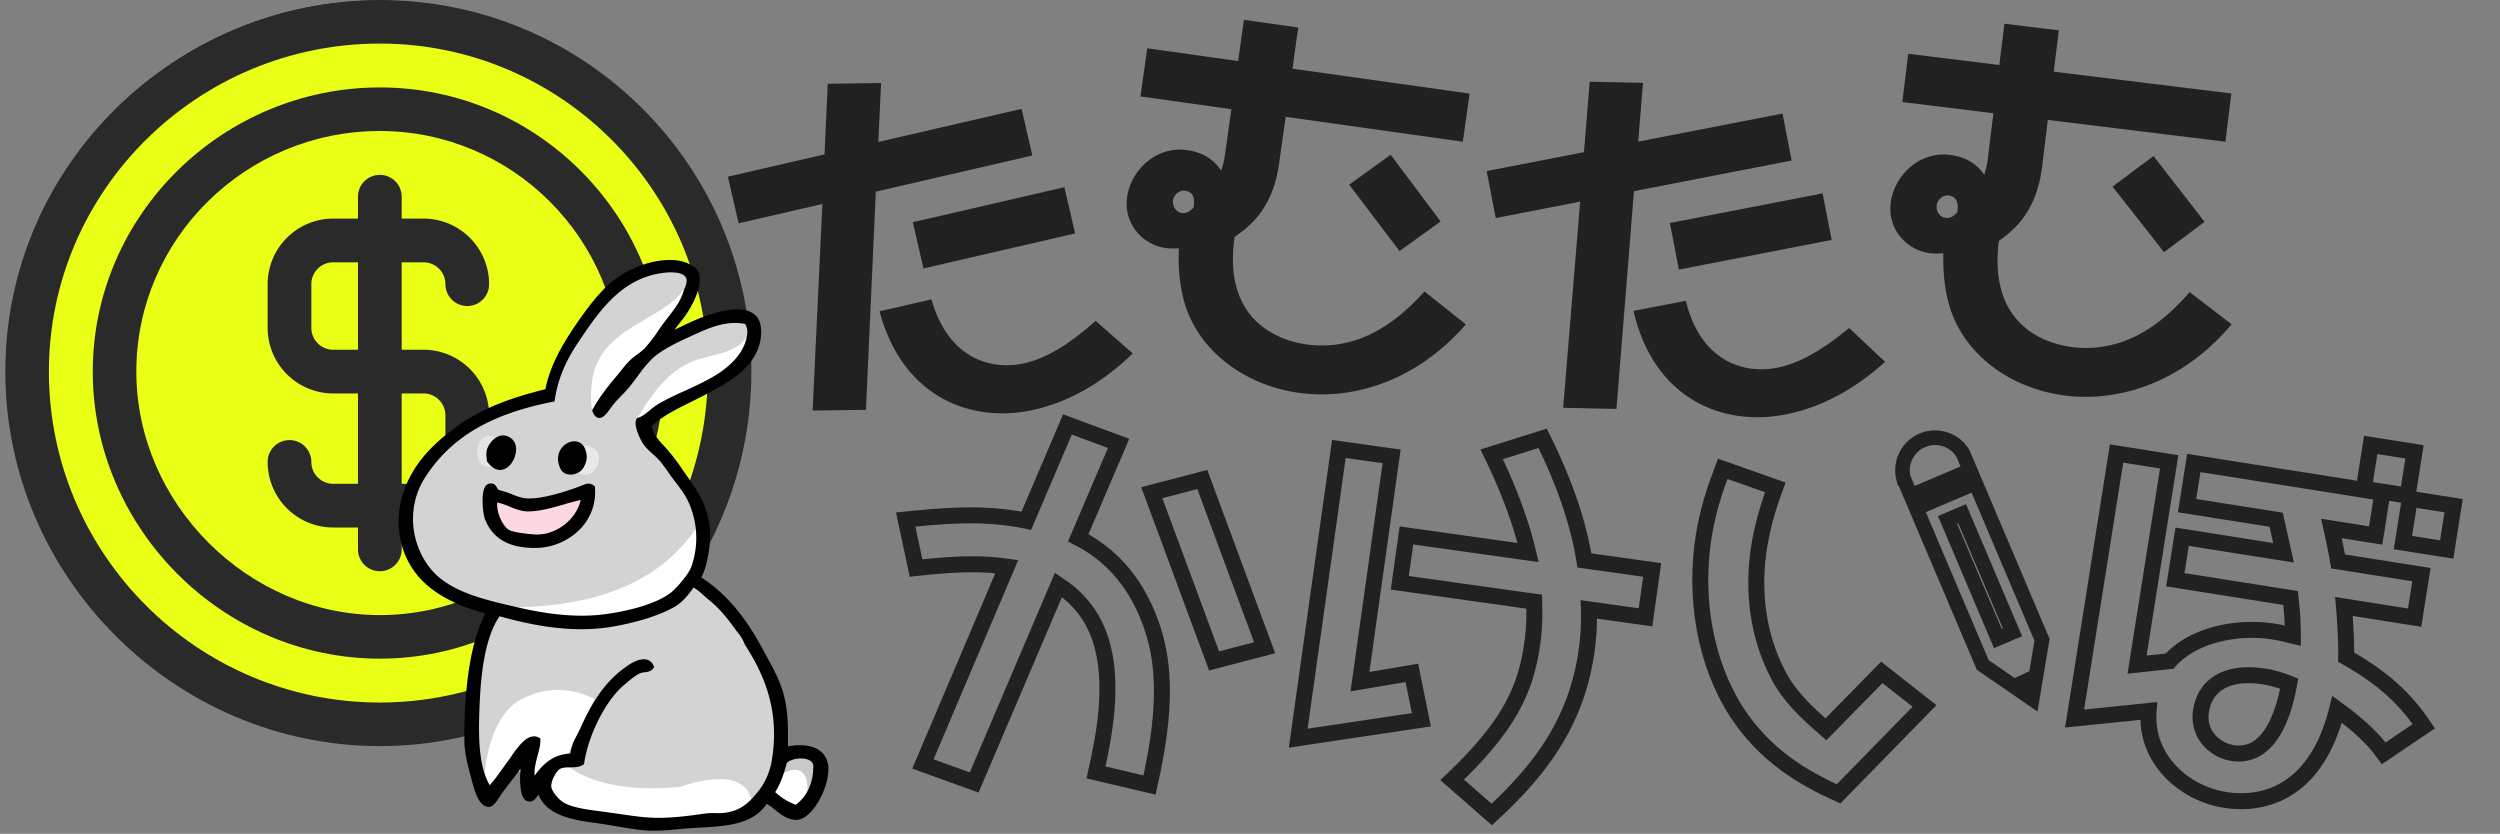 <svg xmlns="http://www.w3.org/2000/svg" xmlns:xlink="http://www.w3.org/1999/xlink" width="1877" height="626" viewBox="0 0 1877 626">
  <rect x="0" y="0" width="1877" height="626" fill="#808080" stroke="none"/>
  <defs>
    <clipPath id="clip-logo">
      <rect width="1877" height="626"/>
    </clipPath>
  </defs>
  <g id="logo" clip-path="url(#clip-logo)">
    <g id="グループ_7" data-name="グループ 7">
      <g id="楕円形_1" data-name="楕円形 1" transform="translate(5)" fill="#eaff16" stroke="#707070" stroke-width="1">
        <circle cx="279.5" cy="279.5" r="279.5" stroke="none"/>
        <circle cx="279.5" cy="279.5" r="279" fill="none"/>
      </g>
      <g id="dollar" transform="translate(4)">
        <g id="グループ_2" data-name="グループ 2">
          <g id="グループ_1" data-name="グループ 1">
            <path id="パス_1" data-name="パス 1" d="M281.178,0C128.121,0,0,123.663,0,278.99,0,433.452,127.4,560.168,281.178,560.168c155.5,0,278.99-128.288,278.99-281.178C560.168,124.791,435.389,0,281.178,0Zm0,527.455c-136.944,0-248.465-111.522-248.465-248.465,0-135.737,111.522-246.277,248.465-246.277,135.737,0,246.277,110.54,246.277,246.277C527.455,417.976,416.915,527.455,281.178,527.455Z" fill="#2a2a2a"/>
          </g>
        </g>
        <g id="グループ_4" data-name="グループ 4" transform="translate(65.645 65.645)">
          <g id="グループ_3" data-name="グループ 3">
            <path id="パス_2" data-name="パス 2" d="M275.533,60C158.048,60,60,155.267,60,273.345c0,117.607,97.534,215.533,215.533,215.533,118.189,0,213.345-98.131,213.345-215.533C488.879,155.707,393.172,60,275.533,60Zm0,396.166c-99.039,0-182.82-83.781-182.82-182.82,0-99.54,82.073-180.632,182.82-180.632,99.54,0,180.632,81.092,180.632,180.632C456.166,374.092,375.074,456.166,275.533,456.166Z" transform="translate(-60 -60)" fill="#2a2a2a"/>
          </g>
        </g>
        <g id="グループ_6" data-name="グループ 6" transform="translate(196.934 131.289)">
          <g id="グループ_5" data-name="グループ 5">
            <path id="パス_3" data-name="パス 3" d="M297.066,251.289H280.655V185.645h16.411a16.429,16.429,0,0,1,16.411,16.411,16.411,16.411,0,0,0,32.822,0,49.288,49.288,0,0,0-49.234-49.231H280.655V136.411a16.411,16.411,0,1,0-32.822,0v16.411h-18.6A49.289,49.289,0,0,0,180,202.056v32.822a49.289,49.289,0,0,0,49.234,49.234h18.6v67.833h-18.6a16.43,16.43,0,0,1-16.411-16.411,16.411,16.411,0,1,0-32.822,0,49.289,49.289,0,0,0,49.234,49.234h18.6v16.411a16.411,16.411,0,0,0,32.822,0V384.767h16.411A49.289,49.289,0,0,0,346.3,335.533V300.523A49.289,49.289,0,0,0,297.066,251.289Zm-49.234,0h-18.6a16.43,16.43,0,0,1-16.411-16.411V202.056a16.43,16.43,0,0,1,16.411-16.411h18.6Zm65.645,84.244a16.43,16.43,0,0,1-16.411,16.411H280.655V284.112h16.411a16.43,16.43,0,0,1,16.411,16.411Z" transform="translate(-180 -120)" fill="#2a2a2a"/>
          </g>
        </g>
      </g>
    </g>
    <g id="イラストver1.1" transform="matrix(0.985, 0.174, -0.174, 0.985, 271.181, 148.853)">
      <path id="ベース色" d="M302.323,42.358c-14.977-.364-26.387,6.948-37.443,14.561-9.543,6.573-22.247,14.967-29.122,24.442-5.122,7.062-8.856,16.73-14.041,25.482-1.877,3.172-4.68,6.786-7.8,11.961-3.375,5.6-6.792,18.16-12.481,8.841a60.986,60.986,0,0,1-3.12-27.042c3.7-34.7,44.344-44.884,55.124-73.845,4.53-14.977-8.154-14.805-19.241-11.441-30.417,9.236-42.861,35.924-54.6,62.4-6.365,14.358-10.864,29.1-10.4,47.323-37.942,14.681-69.212,35.2-85.286,72.805-13.667,31.972,3.677,63.881,24.962,75.405,17.114,9.267,38.582,10.219,61.884,11.441,22.778,1.2,44.7.052,65-6.24,16.719-5.18,38.389-14.717,47.843-26,3.677-4.384,10.442-15.757,11.441-21.842a66.572,66.572,0,0,0-11.441-49.4c-3.016-4.332-7.993-8.924-12.481-13-4.576-4.155-8.851-8.9-13-12.481-5.128-4.42-12.049-7.088-16.121-11.961-2.418-2.9-8.482-11.6-6.76-15.081,7.707-18.737,14.571-31.577,26.522-41.6,14.3-11.992,39.954-13.017,44.2-34.842C306.114,47.579,304.3,44.88,302.323,42.358ZM379.809,365.82c-.38,7.265-2.184,15.362-5.72,21.842-5.767,10.572-10.994,17.931-23.4,21.842-4.306,1.357-9.48,1.451-14.561,3.12-12.205,4.009-26.959,8.8-42.123,10.4-9.641,1.019-22,1-33.8,1.56-12.392.588-24.4,1.123-31.722-2.08-4.316-1.888-10.832-7.546-11.441-11.441-.77-4.93,1.758-11.68,3.64-14.041,4.134-5.185,12.767-2.73,17.681-7.281-.489-20.942,6.974-48.062,18.721-62.924,3.64-4.6,8.352-10.234,11.961-12.481,2.683-1.669,6.672-1.258,8.321-4.68-4.087-6.859-12.314-.988-15.6,2.08-14.187,13.251-21.665,29.1-27.562,52.524-1.9,7.53-4.618,12.1-4.16,21.322-13.636,2.486-20.172,12.07-24.962,23.4-5.294-7.671-.322-22.648-2.08-30.682-8.487-3.625-14.753,13.318-17.681,19.241-4.6,9.309-8.18,17.426-11.961,23.4-12.3-12.829-16.532-35.976-19.761-59.8-3.12-23.017-5.414-51.967,3.64-70.725,31.655,3.266,61.052,2.361,87.886-7.8,15.539-5.887,30.557-13.375,40.563-21.842,4.94-4.176,8.326-10.744,11.441-17.161,6.11,1.862,10.328,5.616,15.6,8.321-.02.394-.028.781-.031,1.165,8.794,5.1,16.063,11.8,22.743,18.319.4-.072.8-.152,1.209-.243a32.313,32.313,0,0,1,7.8,8.841c-.021.5-.025.976-.022,1.451,11.3,12.259,19.247,23.742,24.986,36.1a115.058,115.058,0,0,1,10.217,42.121c.083,1.414.152,2.837.142,4.257C379.8,364.538,379.816,365.157,379.809,365.82Z" transform="translate(-1.36 -1.175)" fill="#d3d3d3" fill-rule="evenodd"/>
      <g id="しっぽ_1_" transform="translate(380.531 355.857)">
        <path id="しっぽ" d="M459.865,419.889l-.006-.683c-.048-5.821-3.977-9.3-10.509-9.3-5.9,0-13.675,3.051-15.859,7.593l-.469.977.751.781c.219.228.455.446.7.66-.811,7.307-2.136,14.1-4.776,19.579a48.569,48.569,0,0,0,19.241,7.8c6.074-5.522,10.312-15,9.778-26.385.224-.18.443-.365.649-.558Z" transform="translate(-428.659 -409.909)" fill="#c9c9c9" fill-rule="evenodd"/>
        <path id="しっぽ_2_" d="M443.254,448.819c-5.688,0-11.054-3.659-14-9.55l-.751-1.5.469-1.877c2.184-8.729,9.963-14.593,15.859-14.593,6.532,0,10.461,6.679,10.509,17.867l.006,1.314-.5.9C452.178,446.175,448.063,448.819,443.254,448.819Z" transform="translate(-428.499 -411.428)" fill="#fff" fill-rule="evenodd"/>
      </g>
      <path id="足" d="M250.769,451.477s26.046,16.448,84.546-.17c0,0,45.241-27.521,54.881,3.12,3.673,11.676-14.041,15.957-14.041,15.957s-91.68,19.727-119.608,14.725S228.87,449.046,250.769,451.477Z" transform="translate(-22.149 -58.059)" fill="#fff" fill-rule="evenodd"/>
      <path id="おなか" d="M182.56,470.428s-9.48-51.817,17.636-71.058,52.5-8.32,52.5-8.32l-13.31,47.215-21.76,27.79-14.163-15.6Z" transform="translate(-14.952 -51.125)" fill="#fff" fill-rule="evenodd"/>
      <g id="耳" transform="translate(194.563 23.178)">
        <path id="パス_4" data-name="パス 4" d="M259.188,129.813c7.79-18.94,14.7-31.917,26.962-42.2,5.107-4.285,11.615-7.213,17.909-10.045,11.9-5.355,23.141-10.413,25.766-23.9l3.09.246c.537,16.215-11.831,29.557-19.252,36.067-6.655,5.838-14.125,10.983-21.35,15.959a205.522,205.522,0,0,0-17.144,12.652,49.133,49.133,0,0,0-4.972,5.3c-2.7,3.174-5.494,6.456-8.949,7.95l-3.521,1.523Z" transform="translate(-219.755 -29.716)" fill="#fff" fill-rule="evenodd"/>
        <path id="パス_5" data-name="パス 5" d="M217.714,129.514a71.121,71.121,0,0,1-3.482-29.48c2.131-20,16.135-32.085,29.678-43.77,10.757-9.282,21.913-17.828,26.531-30.233h0c-.709,8.906-2.615,16.782-6.414,23.966-.546,1.032-1.087,2.056-1.614,3.075-1.4,2.71-2.709,5.547-3.975,8.289a105.55,105.55,0,0,1-8.083,15.276,45.945,45.945,0,0,1-4.946,5.8,43.34,43.34,0,0,0-4.422,5.132,92.611,92.611,0,0,0-4.944,8.313c-.728,1.326-1.482,2.7-2.267,4.058-5.325,9.23-10.008,17.693-13.393,27.8l-.991,4.229Z" transform="translate(-213.91 -26.03)" fill="#fff" fill-rule="evenodd"/>
      </g>
      <path id="あご" d="M305.532,230.957s31.361,71.306-84.1,86.387c0,0-21.737,5.848-38.409-4.678l-.876-.073C219.868,304.993,279.672,287.7,305.532,230.957Z" transform="translate(-15.111 -30.184)" fill="#fff" fill-rule="evenodd"/>
      <g id="口" transform="translate(128.587 181.174)">
        <path id="口内色" d="M213.507,221.974c.218,15.6-13.563,31.852-30.162,33.8-6.261.733-16.553,1.305-20.281,0-5.564-1.95-13.261-12.689-13-20.8,9.61.068,16.464,4.15,24.962,2.6,13-2.371,26.777-11.248,37.963-15.6C213.086,221.381,213.507,221.683,213.507,221.974Z" transform="translate(-139.418 -210.115)" fill="#fcd9e1" fill-rule="evenodd"/>
        <path id="ノーマル" d="M172.071,264.029c-13.489,0-23.217-5.317-29.74-16.253-1.555-2.6-6.271-17.052-3.893-23.436a4.683,4.683,0,0,1,2.9-3.045,6.292,6.292,0,0,1,1.987-.356c2.008,0,3.1,1.282,3.974,2.313a5.489,5.489,0,0,0,1.868,1.639,65.6,65.6,0,0,1,10.744,1.507,41.452,41.452,0,0,0,8.376,1.133c.467,0,.936-.015,1.392-.045,12.12-.8,32.874-12.152,42.154-18.042a6.679,6.679,0,0,1,3.607-1.1,7.4,7.4,0,0,1,3.712,1.078l.374.216.111.417A39.6,39.6,0,0,1,214.88,242.1a47.344,47.344,0,0,1-30.9,20.726,64.922,64.922,0,0,1-11.907,1.2Zm-22.593-29.762c.408,7.3,7.248,16.988,12.292,18.756.939.329,2.975.721,7.344.721a114.441,114.441,0,0,0,12.473-.772c15.351-1.8,28.689-16.31,29.229-31.438-3.581,1.452-7.412,3.329-11.449,5.307-8.439,4.135-17.165,8.411-25.793,9.986a22.81,22.81,0,0,1-4.141.368,46.3,46.3,0,0,1-9.888-1.4A56.835,56.835,0,0,0,149.478,234.266Z" transform="translate(-137.781 -208.342)" fill-rule="evenodd"/>
      </g>
      <g id="目" transform="translate(118.642 151.681)">
        <g id="模様" transform="translate(0 1.727)">
          <path id="パス_6" data-name="パス 6" d="M218.354,198.245c-.182,0-.364,0-.547-.012-3.423-.163-6.639-2.654-8.193-6.347a13.03,13.03,0,0,1-.756-7.439,10.185,10.185,0,0,1,9.749-8.14l.067,0,.067.006c1.525.128,6.667.866,8.822,5a9.4,9.4,0,0,1,.975,4.813C228.168,193.6,224.265,198.245,218.354,198.245Z" transform="translate(-137.284 -176.303)" fill="#e8e8e8" fill-rule="evenodd"/>
          <path id="パス_7" data-name="パス 7" d="M137.569,205.5c-1.936.289-8.413.621-10.514-7.272a18.706,18.706,0,0,1-.525-8c.78-4.258,3.394-6.055,5.847-7.251l.113-.056.12-.018c5.6-.839,9.04,1.6,10.214,7.265a20.6,20.6,0,0,1,.007,9.476C141.757,203.542,139.326,205.233,137.569,205.5Z" transform="translate(-126.304 -177.161)" fill="#e5e5e5" fill-rule="evenodd"/>
        </g>
        <g id="ノーマル_3_" transform="translate(7.057 0)">
          <path id="パス_8" data-name="パス 8" d="M216.034,193.821c-3.531,6.292-12.507,7.868-16.121,3.12-12.678-16.641,11.6-33.2,17.161-14.041a6.9,6.9,0,0,1,.27.842C218.359,187.57,216.715,192.37,216.034,193.821Z" transform="translate(-142.697 -174.31)" fill-rule="evenodd"/>
          <path id="パス_9" data-name="パス 9" d="M136.02,201.341c-.65-2.642-1.7-4.894-1.56-8.321.827-7.15,7.275-16.116,16.121-11.961C163.52,187.138,152.661,217.982,136.02,201.341Z" transform="translate(-134.448 -175.07)" fill-rule="evenodd"/>
        </g>
      </g>
      <path id="輪郭_x3C_複合パス_x3E_" d="M172.715,433.364c-6.955,0-12.133-11.365-15.227-18.157-.348-.763-.664-1.456-.945-2.049-4.1-8.665-7.918-17.164-9.487-25.873-7.555-42-7.915-74.5-1.075-96.644-26.358-2.227-46.14-9.848-58.822-22.664-12.891-13.034-19.5-31.481-18.128-50.613,2.03-28.32,19.1-48.756,33.735-63.4,17.447-17.447,40.2-28.84,58.318-36.842.327-18.846,7.622-37.252,13.127-49.539,6.568-14.66,13.918-29.644,23.144-39.927,8.424-9.391,24.636-21.015,42.6-22.871a27.269,27.269,0,0,1,2.8-.139c6.018,0,13.7,1.894,16.356,6.053,4.9,7.685.281,22.436-1.932,28.422a89.036,89.036,0,0,1-5.524,11.612c-1.009,1.872-1.988,3.688-2.877,5.531,1.489-1.034,3.036-2.143,4.627-3.283,4.471-3.2,9.538-6.837,15.049-10.03,12.08-6.991,21.6-10.39,29.09-10.39a16.394,16.394,0,0,1,9.5,2.656c5.581,3.849,7.222,13.7,6.384,21.217-2.095,18.866-17.844,31.428-30.5,41.522l-.762.607c-3.975,3.173-8.014,6.148-11.92,9.025-9.794,7.213-19.057,14.036-25.8,22.811,2.042,5.815,7.12,9.661,12.038,13.386.763.578,1.522,1.152,2.265,1.731A144.968,144.968,0,0,1,272.7,158.39q1.155,1.165,2.326,2.338.975.975,1.935,1.929c10.271,10.222,19.141,19.049,23.946,36.2,2.378,8.483,3.435,26.908-.024,37,19.955,8.452,37.43,22.835,54.875,45.142,1.393,1.78,2.835,3.572,4.23,5.305,5.975,7.425,12.154,15.1,16.747,24.62,5.6,11.616,8.1,24.835,10.237,38.532a41.463,41.463,0,0,1,14.648-3.018c10.353,0,17.067,5.611,18.419,15.394,1.05,7.6-.344,17.145-3.73,25.524-3.516,8.7-8.294,14.251-13.108,15.222a16.011,16.011,0,0,1-3.163.315h0c-5.329,0-10.008-2.55-14.532-5.016a49.111,49.111,0,0,0-6.677-3.234c-7.581,17.273-26.911,21.807-47.347,26.6-2.229.523-4.481,1.051-6.744,1.6-2.783.677-5.572,1.449-8.524,2.266-7.545,2.088-15.346,4.248-23.941,5.052-6.782.634-14.63.683-22.219.73-5.438.034-11.061.069-16.337.315-3.172.147-5.993.219-8.626.219-13.749,0-28.626-1.7-36.218-13.753-.157.328-.307.66-.456.988-1.069,2.36-2.4,5.3-6.174,5.3-.243,0-.5-.012-.755-.038-6.028-.594-8.387-14.619-9.257-22.972-1.595,3.3-3.269,6.478-5.005,9.771-1.8,3.42-3.669,6.957-5.5,10.764-.317.659-.68,1.521-1.065,2.432-1.74,4.125-3.711,8.8-6.831,9.349A6.391,6.391,0,0,1,172.715,433.364Zm98.04-129.635a7.435,7.435,0,0,1,6.586,3.954l.429.721-.363.755c-1.367,2.836-4,3.62-6.114,4.249a11.693,11.693,0,0,0-2.788,1.079c-3.481,2.167-8.266,7.958-11.561,12.124-10.981,13.893-18.885,40.513-18.385,61.92l.016.7-.516.478c-2.672,2.475-6.112,3.1-9.438,3.706-3.23.588-6.281,1.143-8.083,3.4-1.569,1.967-4.02,8.332-3.319,12.828.488,3.123,6.342,8.423,10.525,10.252,3.734,1.634,9.2,2.395,17.187,2.395,4.484,0,9.453-.236,13.836-.444,4.124-.2,8.342-.322,12.422-.444,7.748-.231,15.065-.45,21.291-1.109,15.255-1.612,29.974-6.446,41.8-10.331a53.058,53.058,0,0,1,8.267-1.809,45.832,45.832,0,0,0,6.312-1.317c12.3-3.875,17.272-11.515,22.5-21.1a51.372,51.372,0,0,0,5.531-21.147c.573-41.015-18.375-66.806-34.948-84.693l-.126-.137-.091-.163a31.038,31.038,0,0,0-7.443-8.407l-.046-.038-.042-.042c-6.922-6.783-14.442-13.835-23.569-18.981-1.935-.994-3.733-2.126-5.473-3.22a44.611,44.611,0,0,0-8.586-4.562c-3.14,6.393-6.439,12.385-11.236,16.44-11.619,9.831-28.719,17.45-41.017,22.109-17.041,6.453-36.066,9.589-58.164,9.589a292.578,292.578,0,0,1-29.33-1.584c-8.518,18.851-5.833,48.239-3.039,68.851,2.977,21.962,6.829,44.409,17.97,57.419,2.346-3.99,4.668-8.813,7.3-14.284,1.116-2.319,2.27-4.716,3.506-7.214.363-.736.781-1.647,1.263-2.7,3.263-7.133,8.2-17.912,15.458-17.912a7.54,7.54,0,0,1,2.971.629l.739.316.172.786c.734,3.355.391,7.632.027,12.16-.435,5.418-.883,10.985.462,15.157,4.285-9.174,10.672-18.142,23.425-20.971-.114-6.219,1.212-10.413,2.611-14.837.556-1.758,1.131-3.577,1.64-5.6,6.341-25.186,14.456-40.623,28.01-53.282C260.766,308.086,265.817,303.729,270.756,303.729Zm112.785,81.157a46.824,46.824,0,0,0,16.777,6.682c5.417-5.286,10.294-15.437,8.31-28.773l-.016-.108v-.109c-.043-5.125-4.041-6.2-7.389-6.2-5.13,0-11.279,2.686-12.925,5.592C387.646,369.478,386.553,377.954,383.541,384.887ZM243.565,13.843a36.827,36.827,0,0,0-10.274,1.791c-30.438,9.242-42.76,37.029-53.631,61.544C174.3,89.259,168.9,104.25,169.394,123.829l.028,1.1-1.024.4c-44.459,17.2-70.493,39.4-84.414,71.963-12.924,30.236,2.535,61.652,24.27,73.42,16.463,8.914,37.527,10.015,59.828,11.181l1.4.073c5.279.277,10.38.418,15.163.418,18.863,0,34.989-2.156,49.3-6.59,16.8-5.206,38-14.641,47.11-25.514,3.735-4.453,10.182-15.515,11.1-21.092a64.858,64.858,0,0,0-11.181-48.259c-2.816-4.045-7.4-8.333-12.25-12.738-2.135-1.939-4.2-4-6.2-6-2.351-2.346-4.572-4.563-6.767-6.455a56.277,56.277,0,0,0-6.857-4.783c-3.4-2.133-6.918-4.338-9.443-7.359-.1-.115-9.55-11.534-6.962-16.772l.254-.514.525-.227c2.788-1.206,5.229-4.073,7.811-7.108a51.3,51.3,0,0,1,5.31-5.642,207.52,207.52,0,0,1,17.411-12.858c7.15-4.925,14.544-10.018,21.061-15.735,7.006-6.146,18.685-18.686,18.191-33.618l0-.051,0-.051a11.873,11.873,0,0,0-2.856-8.282h-.3c-13.614,0-24.126,6.475-35.486,14.3l-1.888,1.3c-9.171,6.3-20.584,14.13-26.857,22.776a103.9,103.9,0,0,0-8,14.155c-1.858,3.7-3.779,7.529-5.956,11.205-.88,1.488-1.927,3.023-3.138,4.8-1.4,2.058-2.993,4.391-4.669,7.17-.655,1.087-1.325,2.479-2.033,3.951-2.126,4.417-4.324,8.983-7.82,8.983-1.885,0-3.616-1.337-5.3-4.086l-.379-.62.23-.689c3.477-10.379,8.238-18.988,13.649-28.366.769-1.333,1.515-2.69,2.235-4a96.6,96.6,0,0,1,5.115-8.589,46.219,46.219,0,0,1,4.73-5.509,43.033,43.033,0,0,0,4.624-5.4,101.667,101.667,0,0,0,7.828-14.825c1.28-2.774,2.6-5.642,4.037-8.414.531-1.028,1.076-2.06,1.628-3.1,3.651-6.9,7.426-14.044,8.084-22.307l.013-.167.048-.161c1.23-4.067,1.171-7.051-.178-8.867C249.216,14.657,246.914,13.843,243.565,13.843Z" fill-rule="evenodd"/>
    </g>
    <path id="パス_17" data-name="パス 17" d="M123.516-163.228h120.6v-35.916H133.736l11.972-42.632-39.128-8.468-14.308,51.1H17.812v35.916H82.344L40.3-13.724,79.424-5.256Zm138.7,28.616h-116.8v35.624h116.8Zm.292,103.076c-11.68,6.132-35.332,18.98-58.984,18.98-24.236,0-55.188-14.6-57.524-62.488H106c2.336,67.452,48.764,98.112,96.944,98.112,28.908,0,56.648-9.636,81.176-24.528Z" transform="translate(573.939 330.695) rotate(-13)" fill="#212121"/>
    <path id="パス_15" data-name="パス 15" d="M127.312-183.084h134.32v-36.5H127.312v-31.244H86.14v31.244H17.228v36.5H86.14v35.332a67.4,67.4,0,0,1-1.168,11.388c-3.8-4.088-11.388-11.68-27.448-11.68-23.652,0-39.712,21.024-39.712,41.172S34.164-73,51.976-73a51.176,51.176,0,0,0,9.636-1.168c1.168,10.8,3.5,26.572,10.8,41.756C88.476.876,125.56,20.732,165.856,20.732,206.736,20.732,252,0,282.948-47.6L248.784-67.744C237.1-50.808,211.7-16.06,166.44-16.06c-16.352,0-64.824-5.548-64.532-72.416,9.636-9.052,25.4-24.236,25.4-59.276Zm82.052,17.228-27.74,26.572,44.384,44.092,27.448-26.28ZM68.328-106c-1.752,2.336-4.088,5.256-8.176,5.256-4.672,0-7.884-4.38-7.884-8.468,0-4.38,3.8-8.468,7.884-8.468C68.328-117.676,68.328-109.792,68.328-106Z" transform="translate(813.728 251.304) rotate(8)" fill="#212121"/>
    <path id="パス_11" data-name="パス 11" d="M123.516-163.228h120.6v-35.916H133.736l11.972-42.632-39.128-8.468-14.308,51.1H17.812v35.916H82.344L40.3-13.724,79.424-5.256Zm138.7,28.616h-116.8v35.624h116.8Zm.292,103.076c-11.68,6.132-35.332,18.98-58.984,18.98-24.236,0-55.188-14.6-57.524-62.488H106c2.336,67.452,48.764,98.112,96.944,98.112,28.908,0,56.648-9.636,81.176-24.528Z" transform="translate(1136.682 327.323) rotate(-11)" fill="#212121"/>
    <path id="パス_12" data-name="パス 12" d="M127.312-183.084h134.32v-36.5H127.312v-31.244H86.14v31.244H17.228v36.5H86.14v35.332a67.4,67.4,0,0,1-1.168,11.388c-3.8-4.088-11.388-11.68-27.448-11.68-23.652,0-39.712,21.024-39.712,41.172S34.164-73,51.976-73a51.176,51.176,0,0,0,9.636-1.168c1.168,10.8,3.5,26.572,10.8,41.756C88.476.876,125.56,20.732,165.856,20.732,206.736,20.732,252,0,282.948-47.6L248.784-67.744C237.1-50.808,211.7-16.06,166.44-16.06c-16.352,0-64.824-5.548-64.532-72.416,9.636-9.052,25.4-24.236,25.4-59.276Zm82.052,17.228-27.74,26.572,44.384,44.092,27.448-26.28ZM68.328-106c-1.752,2.336-4.088,5.256-8.176,5.256-4.672,0-7.884-4.38-7.884-8.468,0-4.38,3.8-8.468,7.884-8.468C68.328-117.676,68.328-109.792,68.328-106Z" transform="translate(1388.844 256.242) rotate(7)" fill="#212121"/>
    <path id="パス_16" data-name="パス 16" d="M94.608-176.66c-33.288-.876-62.488,7.3-89.352,14.892l14.016,34.456c36.792-10.8,52.852-12.264,66.868-12.848L49.932,16.644l40.3,7.008,36.5-157.1c29.2,12.848,52.852,39.42,52.852,110.084,0,8.468-.292,16.936-.584,23.652l41.172,2.336c.292-6.132.584-14.308.584-23.944,0-50.224-9.928-76.5-20.44-95.192C190.092-134.32,171.4-159.724,135.2-170.82l17.52-75.044-40.3-7.3ZM219.292-230.1l-35.624,16.352L251.7-97.528l35.624-16.352Z" transform="matrix(0.985, 0.174, -0.174, 0.985, 646.647, 548.498)" fill="none" stroke="#212121" stroke-width="12"/>
    <path id="パス_14" data-name="パス 14" d="M224.84-166.44c-9.052-29.492-24.236-57.816-43.8-86.432l-36.208,17.228c6.132,9.052,25.112,37.668,37.376,69.2H89.936v35.916H191.844c1.46,9.052,2.92,17.52,2.92,31.536,0,35.624-9.344,64.24-45.26,109.5l33,21.608c33-40,53.436-79.424,53.436-131.692a181.343,181.343,0,0,0-2.628-30.952h42.924V-166.44ZM70.664-223.672h-40V-4.38L120.3-30.952,108.332-64.824,70.664-52.852Z" transform="translate(943.728 554.304) rotate(8)" fill="none" stroke="#212121" stroke-width="12"/>
    <path id="パス_13" data-name="パス 13" d="M131.984-24.82c-17.228-10.8-30.66-19.856-41.756-34.748-19.272-25.7-29.2-58.4-29.2-92.564,0-18.688,2.92-35.624,4.964-46.136L24.82-205.86c-3.5,16.936-6.132,33.58-6.132,52.56,0,45.26,15.184,92.856,45.26,126.436C89.936,1.752,120.3,13.724,148.92,21.608l53.436-75.336L166.732-73.584Z" transform="translate(1236.662 551.418) rotate(9)" fill="none" stroke="#212121" stroke-width="12"/>
    <path id="パス_10" data-name="パス 10" d="M176.66-131.692a247.192,247.192,0,0,1,6.132,27.74c-4.088-.292-8.176-.876-14.308-.876-28.908,0-60.152,12.264-74.168,34.164L70.664-64.24V-218.416h-40v201.48L84.68-31.244c2.92,36.5,36.5,56.94,66.868,56.94,10.8,0,65.7-.876,72.708-80.3,25.7,13.14,35.04,22.484,39.712,27.156l26.572-24.82c-19.856-21.316-40.588-32.7-65.7-42.048-2.044-15.184-7.592-37.376-7.592-37.376h53.728v-32.7H207.612c-2.336-6.716-3.5-10.22-8.76-23.652h33.58V-220.46H89.06v32.412H156.8l9.344,23.652H89.06v32.7Zm9.052,63.656c-.292,15.476-2.92,58.108-33.872,58.108-13.724,0-28.324-9.928-28.324-27.74,0-18.1,12.848-32.7,42.924-32.7A86.857,86.857,0,0,1,185.712-68.036Zm65.7-186.588H218.124v33.288h33.288Zm35.332,35.332H253.456V-186h33.288Z" transform="translate(1524.662 551.418) rotate(9)" fill="none" stroke="#212121" stroke-width="12"/>
    <path id="Icon_metro-pencil" data-name="Icon metro-pencil" d="M134.475,1.928a24.427,24.427,0,0,1,19.541,39.083l-9.771,9.771-34.2-34.2,9.771-9.771a24.316,24.316,0,0,1,14.656-4.885ZM12.341,114.291,2.571,158.259l43.968-9.771L136.918,58.11l-34.2-34.2Zm99.475-56.857L43.421,125.83,35,117.409,103.4,49.014Z" transform="translate(1378.041 467.874) rotate(-68)" fill="none" stroke="#212121" stroke-width="11"/>
    <path id="多角形_1" data-name="多角形 1" d="M7.5,0,15,13H0Z" transform="matrix(0.819, 0.574, -0.574, 0.819, 1519.085, 498.874)" fill="#212121"/>
  </g>
</svg>
